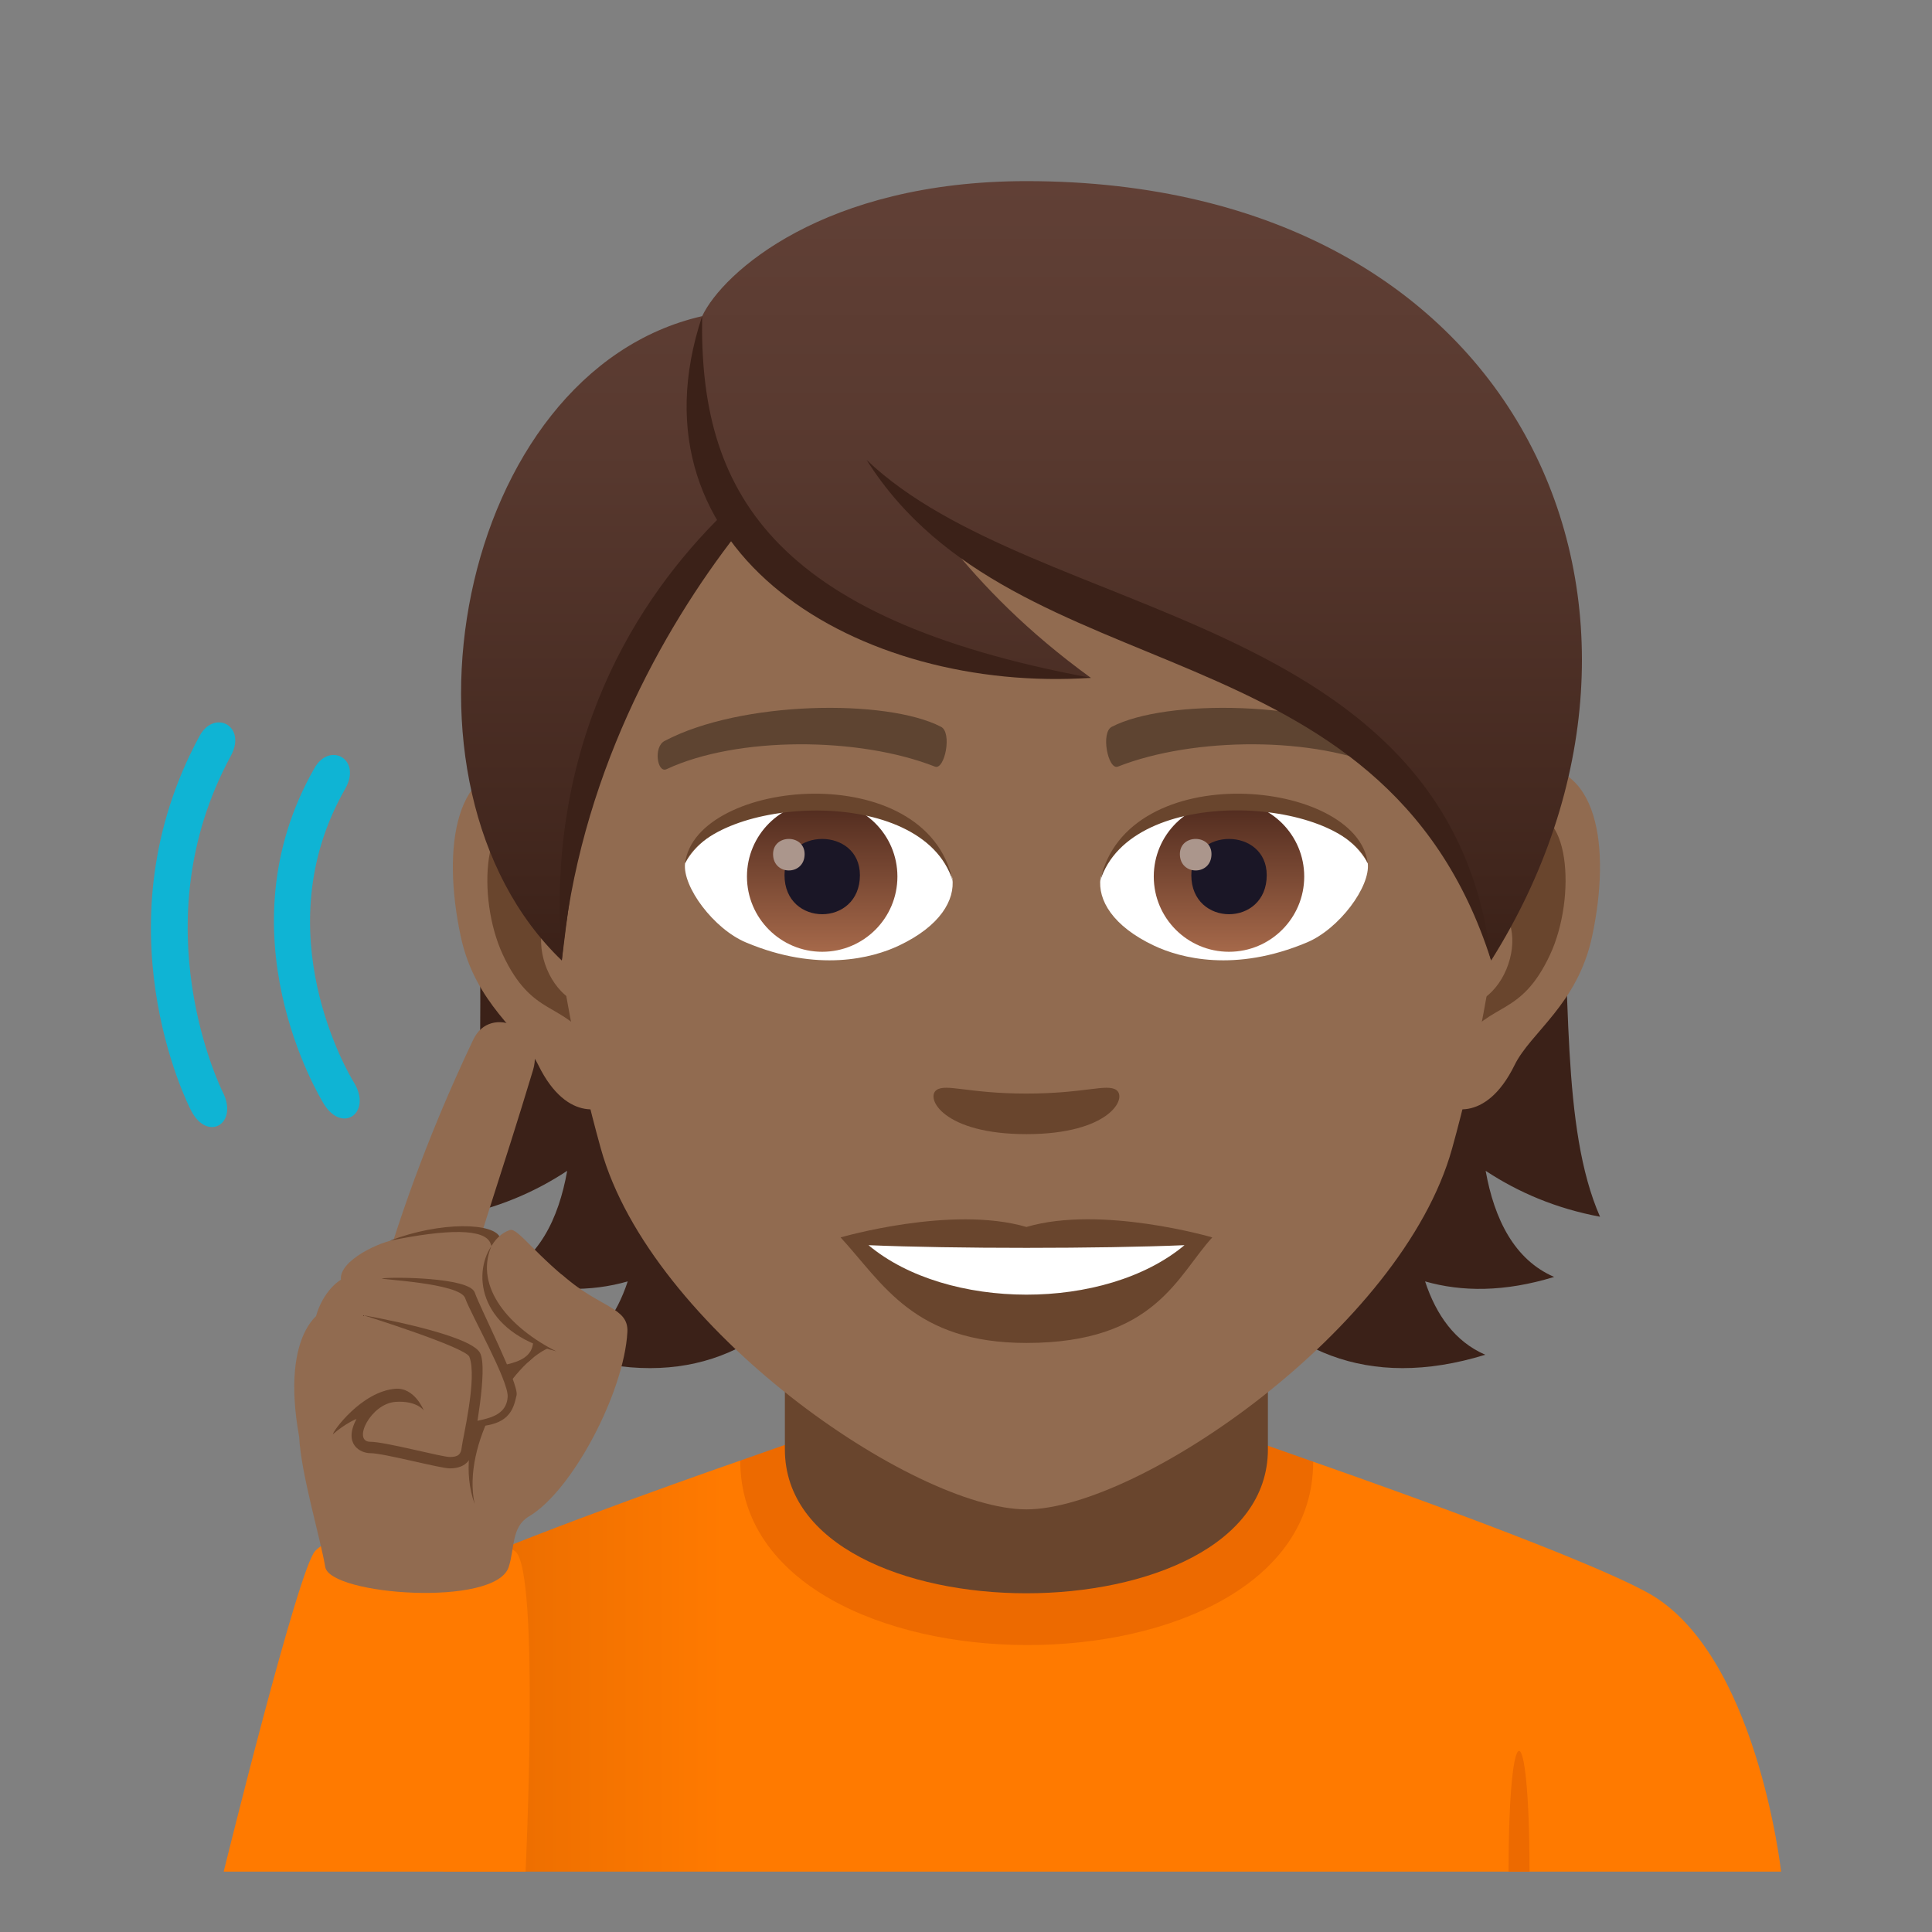<?xml version="1.0" encoding="utf-8"?>
<!-- Generator: Adobe Illustrator 15.0.0, SVG Export Plug-In . SVG Version: 6.00 Build 0)  -->
<!DOCTYPE svg PUBLIC "-//W3C//DTD SVG 1.1//EN" "http://www.w3.org/Graphics/SVG/1.1/DTD/svg11.dtd">
<svg version="1.1" id="Layer_1" xmlns:x="http://ns.adobe.com/Extensibility/1.0/" xmlns:i="http://ns.adobe.com/AdobeIllustrator/10.0/" xmlns:graph="http://ns.adobe.com/Graphs/1.0/"
	 xmlns="http://www.w3.org/2000/svg" xmlns:xlink="http://www.w3.org/1999/xlink" xmlns:a="http://ns.adobe.com/AdobeSVGViewerExtensions/3.0/"
	 x="0px" y="0px" width="64px" height="64px" viewBox="0 0 64 64" enable-background="new 0 0 64 64" xml:space="preserve">
<rect x="0" y="0" width="64" height="64" fill="#808080" stroke="none"/>
<linearGradient id="SVGID_1_" gradientUnits="userSpaceOnUse" x1="1723.925" y1="55.191" x2="1773.927" y2="55.191" gradientTransform="matrix(-1 0 0 1 1782.926 0)">
	<stop  offset="0.7" style="stop-color:#FF7A00"/>
	<stop  offset="1" style="stop-color:#D86100"/>
	<a:midPointStop  offset="0.7" style="stop-color:#FF7A00"/>
	<a:midPointStop  offset="0.5" style="stop-color:#FF7A00"/>
	<a:midPointStop  offset="1" style="stop-color:#D86100"/>
</linearGradient>
<path fill="url(#SVGID_1_)" d="M14.689,52.114c3.359-1.491,9.832-3.73,9.832-3.73l18.979,0.037c0,0,8.566,2.966,11.066,4.331
	C58.194,54.729,59.001,62,59.001,62H14.689V52.114z"/>
<path fill="#ED6A00" d="M49.974,62h0.693C50.667,56.667,49.974,56.667,49.974,62z"/>
<path fill="#ED6A00" d="M43.501,48.421c0,8.123-18.979,8.086-18.979-0.037l1.709-0.601h15.46L43.501,48.421z"/>
<path fill="#69452D" d="M42.001,48.011c0,6.358-16.001,6.358-16.001,0c0-2.164,0-7.035,0-7.035h16.001
	C42.001,40.976,42.001,45.847,42.001,48.011z"/>
<path fill="#3B2118" d="M49.214,38.785c1.084,0.715,2.332,1.248,3.789,1.521c-2.588-5.888,1.313-18.237-6.682-27.311
	c-11.272,0.337-12.831,36.722,2.881,31.883c-1-0.433-1.627-1.315-1.994-2.43c1.211,0.347,2.625,0.358,4.275-0.148
	C50.171,41.734,49.503,40.398,49.214,38.785z"/>
<path fill="#3B2118" d="M20.922,12.995c-7.994,9.073-3.334,21.423-5.92,27.311c1.455-0.272,2.705-0.806,3.787-1.521
	c-0.287,1.613-0.957,2.949-2.268,3.515c1.646,0.507,3.063,0.495,4.273,0.148c-0.367,1.114-0.994,1.997-1.994,2.43
	C34.51,49.717,32.193,13.332,20.922,12.995z"/>
<path id="Path_1834_" fill="#916B50" d="M50.444,25.392c-2.545,0.308-4.383,8.816-2.783,11.061c0.225,0.314,1.537,0.813,2.51-1.168
	c0.537-1.097,2.092-2.012,2.572-4.276C53.362,28.109,52.978,25.085,50.444,25.392z"/>
<path id="Path_1833_" fill="#916B50" d="M17.561,25.392c2.545,0.308,4.383,8.816,2.781,11.061c-0.223,0.314-1.537,0.813-2.508-1.168
	c-0.539-1.097-2.094-2.012-2.574-4.276C14.643,28.109,15.027,25.085,17.561,25.392z"/>
<path id="Path_1832_" fill="#69452D" d="M50.376,27.023c-0.664,0.208-1.389,1.219-1.783,2.896c2.322-0.498,1.742,3.361-0.275,3.435
	c0.018,0.388,0.045,0.788,0.092,1.208c0.973-1.41,1.961-0.844,2.939-2.94C52.229,29.731,52.021,26.508,50.376,27.023z"/>
<path id="Path_1831_" fill="#69452D" d="M19.41,29.916c-0.393-1.674-1.115-2.685-1.779-2.892c-1.645-0.516-1.855,2.708-0.975,4.599
	c0.979,2.097,1.965,1.53,2.939,2.94c0.047-0.422,0.074-0.821,0.09-1.209C17.689,33.258,17.117,29.446,19.41,29.916z"/>
<path fill="#916B50" d="M34.002,9.035C22.973,9.035,17.66,18,18.324,29.527c0.137,2.317,0.781,5.66,1.58,8.524
	C21.557,44.006,30.285,50,34.002,50c3.715,0,12.444-5.994,14.099-11.948c0.797-2.864,1.443-6.207,1.58-8.524
	C50.343,18,45.032,9.035,34.002,9.035z"/>
<path id="Path_1830_" fill="#5E4431" d="M45.983,24.543c-2.521-1.333-7.348-1.399-9.147-0.47c-0.385,0.179-0.131,1.443,0.193,1.323
	c2.507-0.99,6.55-1.012,8.894,0.084C46.237,25.623,46.366,24.728,45.983,24.543z"/>
<path id="Path_1829_" fill="#5E4431" d="M22.02,24.543c2.521-1.333,7.346-1.399,9.146-0.47c0.385,0.179,0.131,1.443-0.193,1.323
	c-2.51-0.99-6.545-1.012-8.893,0.084C21.768,25.623,21.639,24.728,22.02,24.543z"/>
<path id="Path_1828_" fill="#69452D" d="M36.979,36.107c-0.316-0.219-1.055,0.119-2.977,0.119s-2.66-0.338-2.977-0.119
	c-0.377,0.266,0.225,1.463,2.977,1.463S37.355,36.373,36.979,36.107z"/>
<path id="Path_1827_" fill="#69452D" d="M34.002,40.645c-2.48-0.727-6.156,0.346-6.156,0.346c1.4,1.523,2.426,3.496,6.156,3.496
	c4.274,0,5.001-2.241,6.157-3.496C40.159,40.99,36.48,39.913,34.002,40.645z"/>
<path id="Path_1826_" fill="#FFFFFF" d="M28.77,41.248c2.6,2.178,7.85,2.193,10.468,0C36.465,41.366,31.559,41.367,28.77,41.248z"/>
<path id="Path_1825_" fill="#FFFFFF" d="M31.547,29.085c0.096,0.729-0.4,1.593-1.773,2.241c-0.871,0.412-2.684,0.896-5.064-0.107
	c-1.068-0.448-2.109-1.849-2.016-2.622C23.984,26.167,30.34,25.811,31.547,29.085z"/>
<linearGradient id="Oval_1_" gradientUnits="userSpaceOnUse" x1="-423.412" y1="477.466" x2="-423.412" y2="478.225" gradientTransform="matrix(6.57 0 0 -6.57 2809.093 3168.528)">
	<stop  offset="0" style="stop-color:#A6694A"/>
	<stop  offset="1" style="stop-color:#4F2A1E"/>
	<a:midPointStop  offset="0" style="stop-color:#A6694A"/>
	<a:midPointStop  offset="0.5" style="stop-color:#A6694A"/>
	<a:midPointStop  offset="1" style="stop-color:#4F2A1E"/>
</linearGradient>
<circle id="Oval_244_" fill="url(#Oval_1_)" cx="27.236" cy="29.037" r="2.492"/>
<path id="Path_1824_" fill="#1A1626" d="M25.988,28.991c0,1.725,2.498,1.725,2.498,0C28.486,27.391,25.988,27.391,25.988,28.991z"/>
<path id="Path_1823_" fill="#AB968C" d="M25.609,28.293c0,0.723,1.045,0.723,1.045,0C26.654,27.623,25.609,27.623,25.609,28.293z"/>
<path id="Path_1822_" fill="#69452D" d="M31.559,29.182c-1.012-3.252-7.924-2.772-8.865-0.585
	C23.041,25.796,30.695,25.057,31.559,29.182z"/>
<path id="Path_1821_" fill="#FFFFFF" d="M36.455,29.085c-0.094,0.729,0.402,1.593,1.774,2.241c0.873,0.412,2.684,0.896,5.066-0.107
	c1.068-0.448,2.107-1.849,2.014-2.622C44.021,26.167,37.664,25.811,36.455,29.085z"/>
<linearGradient id="Oval_2_" gradientUnits="userSpaceOnUse" x1="-424.059" y1="477.466" x2="-424.059" y2="478.225" gradientTransform="matrix(6.57 0 0 -6.57 2826.823 3168.528)">
	<stop  offset="0" style="stop-color:#A6694A"/>
	<stop  offset="1" style="stop-color:#4F2A1E"/>
	<a:midPointStop  offset="0" style="stop-color:#A6694A"/>
	<a:midPointStop  offset="0.5" style="stop-color:#A6694A"/>
	<a:midPointStop  offset="1" style="stop-color:#4F2A1E"/>
</linearGradient>
<circle id="Oval_243_" fill="url(#Oval_2_)" cx="40.712" cy="29.037" r="2.492"/>
<path id="Path_1820_" fill="#1A1626" d="M39.464,28.991c0,1.725,2.498,1.725,2.498,0C41.962,27.391,39.464,27.391,39.464,28.991z"/>
<path id="Path_1819_" fill="#AB968C" d="M39.085,28.293c0,0.723,1.047,0.723,1.047,0C40.132,27.623,39.085,27.623,39.085,28.293z"/>
<path id="Path_1818_" fill="#69452D" d="M36.445,29.182c1.012-3.251,7.919-2.786,8.864-0.585
	C44.96,25.796,37.307,25.057,36.445,29.182z"/>
<linearGradient id="SVGID_2_" gradientUnits="userSpaceOnUse" x1="39.523" y1="31.818" x2="39.523" y2="6" gradientTransform="matrix(1 0 0 1 -5.686 0)">
	<stop  offset="0" style="stop-color:#3B2118"/>
	<stop  offset="0.095" style="stop-color:#40251C"/>
	<stop  offset="0.655" style="stop-color:#58392F"/>
	<stop  offset="1" style="stop-color:#614036"/>
	<a:midPointStop  offset="0" style="stop-color:#3B2118"/>
	<a:midPointStop  offset="0.4" style="stop-color:#3B2118"/>
	<a:midPointStop  offset="1" style="stop-color:#614036"/>
</linearGradient>
<path fill="url(#SVGID_2_)" d="M34.004,6c-6.713,0-10.064,3.035-10.744,4.473c-8.113,1.852-10.723,15.515-4.65,21.345
	c0.756-6.211,1.48-10.202,5.617-14.405c2.412,3.227,7.424,5.042,11.91,5.042c-2.123-1.541-3.572-3.051-4.709-4.458
	c7.493,3.433,15.886,5.63,17.968,13.821C56.604,20.359,50.616,6,34.004,6z"/>
<path fill="#FF7A00" d="M7.41,62c0,0,2.467-10.029,3.031-10.623c1.053-1.104,5.824-0.666,6.635,0.021S17.41,62,17.41,62H7.41z"/>
<path fill="#916B50" d="M18.604,42.221c-1.18,0.689-5.258,1.887-7.215,1.109c-0.703-0.279-2.121,0.73-1.479,4.266v0.002
	c0.061,1.221,0.695,3.324,0.865,4.313c0.162,0.93,5.635,1.336,6.076,0c0.201-0.613,0.086-1.33,0.666-1.674
	c1.449-0.855,3.16-4.129,3.266-6.115C20.826,43.297,19.863,43.33,18.604,42.221z"/>
<path fill="#916B50" d="M12.814,41.791c0.924-3.057,2.07-5.686,2.865-7.355c0.572-1.203,2.389-0.35,1.979,1.01
	c-1.043,3.459-1.85,5.715-1.947,6.346C15.611,42.42,12.814,41.791,12.814,41.791z"/>
<path fill="#69452D" d="M17.723,44.549l0.457,0.102c-1.227,0.518-2.885,3.195-2.457,5.17C14.979,47.756,16.467,45.148,17.723,44.549
	z"/>
<path fill="#916B50" d="M11.482,42.723c-0.648-0.602,0.502-1.314,1.279-1.572c1.838-0.613,3.631-0.611,3.809-0.1
	s1.498,3.111,1.309,3.443C16.59,46.746,13.029,44.15,11.482,42.723z"/>
<path fill="#69452D" d="M16.57,41.008c-0.178-0.512-1.975-0.553-3.656,0.092c1.893-0.387,3.16-0.414,3.338,0.098
	s1.439,2.725,1.408,3.264c-0.051,0.932-1.668,0.68-1.566,0.992c1.379,0.029,1.754-0.6,1.861-1.037
	C18.045,44.047,16.748,41.52,16.57,41.008z"/>
<path fill="#916B50" d="M18.426,44.764c-3.129-1.102-2.627-3.656-1.537-4.018c0.266-0.09,0.857,0.865,2.334,1.971
	C19.467,42.898,18.52,44.717,18.426,44.764z"/>
<path fill="#69452D" d="M16.277,41.283c-0.639,0.945-0.389,2.84,2.148,3.48C16.902,43.998,15.701,42.652,16.277,41.283z"/>
<path fill="#916B50" d="M10.639,44.529c-0.65-0.6,0.303-2.352,1.119-2.262c2.178,0.238,3.791,0.078,3.969,0.592
	c0.176,0.512,1.498,3.111,1.309,3.441C15.746,48.555,12.186,45.959,10.639,44.529z"/>
<path fill="#69452D" d="M15.727,42.816c-0.178-0.512-2.775-0.518-3.066-0.467c-0.201,0.033,2.572,0.143,2.748,0.654
	c0.178,0.514,1.438,2.725,1.408,3.266c-0.051,0.93-1.393,0.676-1.293,0.988c1.379,0.029,1.482-0.598,1.588-1.035
	C17.201,45.855,15.902,43.328,15.727,42.816z"/>
<path fill="#69452D" d="M15.904,44.822c-0.324-0.641-3.854-1.25-3.854-1.25s3.369,1.055,3.498,1.373
	c0.273,0.688-0.23,2.746-0.252,2.99s-0.123,0.33-0.393,0.33c-0.279,0-2.131-0.504-2.637-0.504c-0.604,0,0.008-1.262,0.834-1.322
	c0.711-0.049,0.939,0.285,0.939,0.285s-0.303-0.775-0.949-0.719c-1.121,0.098-2.066,1.41-2.063,1.506
	c0.439-0.379,0.783-0.506,0.783-0.506c-0.447,0.834,0.125,1.133,0.455,1.133c0.455,0,2.307,0.504,2.637,0.504
	c0.586,0,0.742-0.367,0.768-0.676C15.695,47.73,16.176,45.357,15.904,44.822z"/>
<path fill="#0FB4D4" d="M10.418,25.443c-3.131,5.473,0.174,10.905,0.314,11.133c0.619,0.992,1.604,0.276,0.99-0.721
	c-0.123-0.199-3.006-4.968-0.291-9.718C12.002,25.145,10.92,24.559,10.418,25.443z"/>
<path fill="#0FB4D4" d="M6.613,24.376C3.227,30.61,6.201,36.54,6.33,36.788c0.545,1.058,1.586,0.435,1.045-0.62
	c-0.027-0.057-2.762-5.542,0.27-11.125C8.189,24.041,7.098,23.487,6.613,24.376z"/>
<path fill="#3B2118" d="M23.26,10.472c-0.104,5.72,2.207,10,12.879,11.982C28.488,22.97,20.639,18.348,23.26,10.472z"/>
<path fill="#3B2118" d="M23.93,17.048c-2.787,2.746-5.914,7.504-5.32,14.77c0.555-6.005,3.313-10.949,5.811-14.153
	C24.244,17.472,24.08,17.266,23.93,17.048z"/>
<path fill="#3B2118" d="M28.707,15.235c5.594,5.341,19.345,4.994,20.688,16.582C45.808,20.546,33.648,23.074,28.707,15.235z"/>
</svg>
